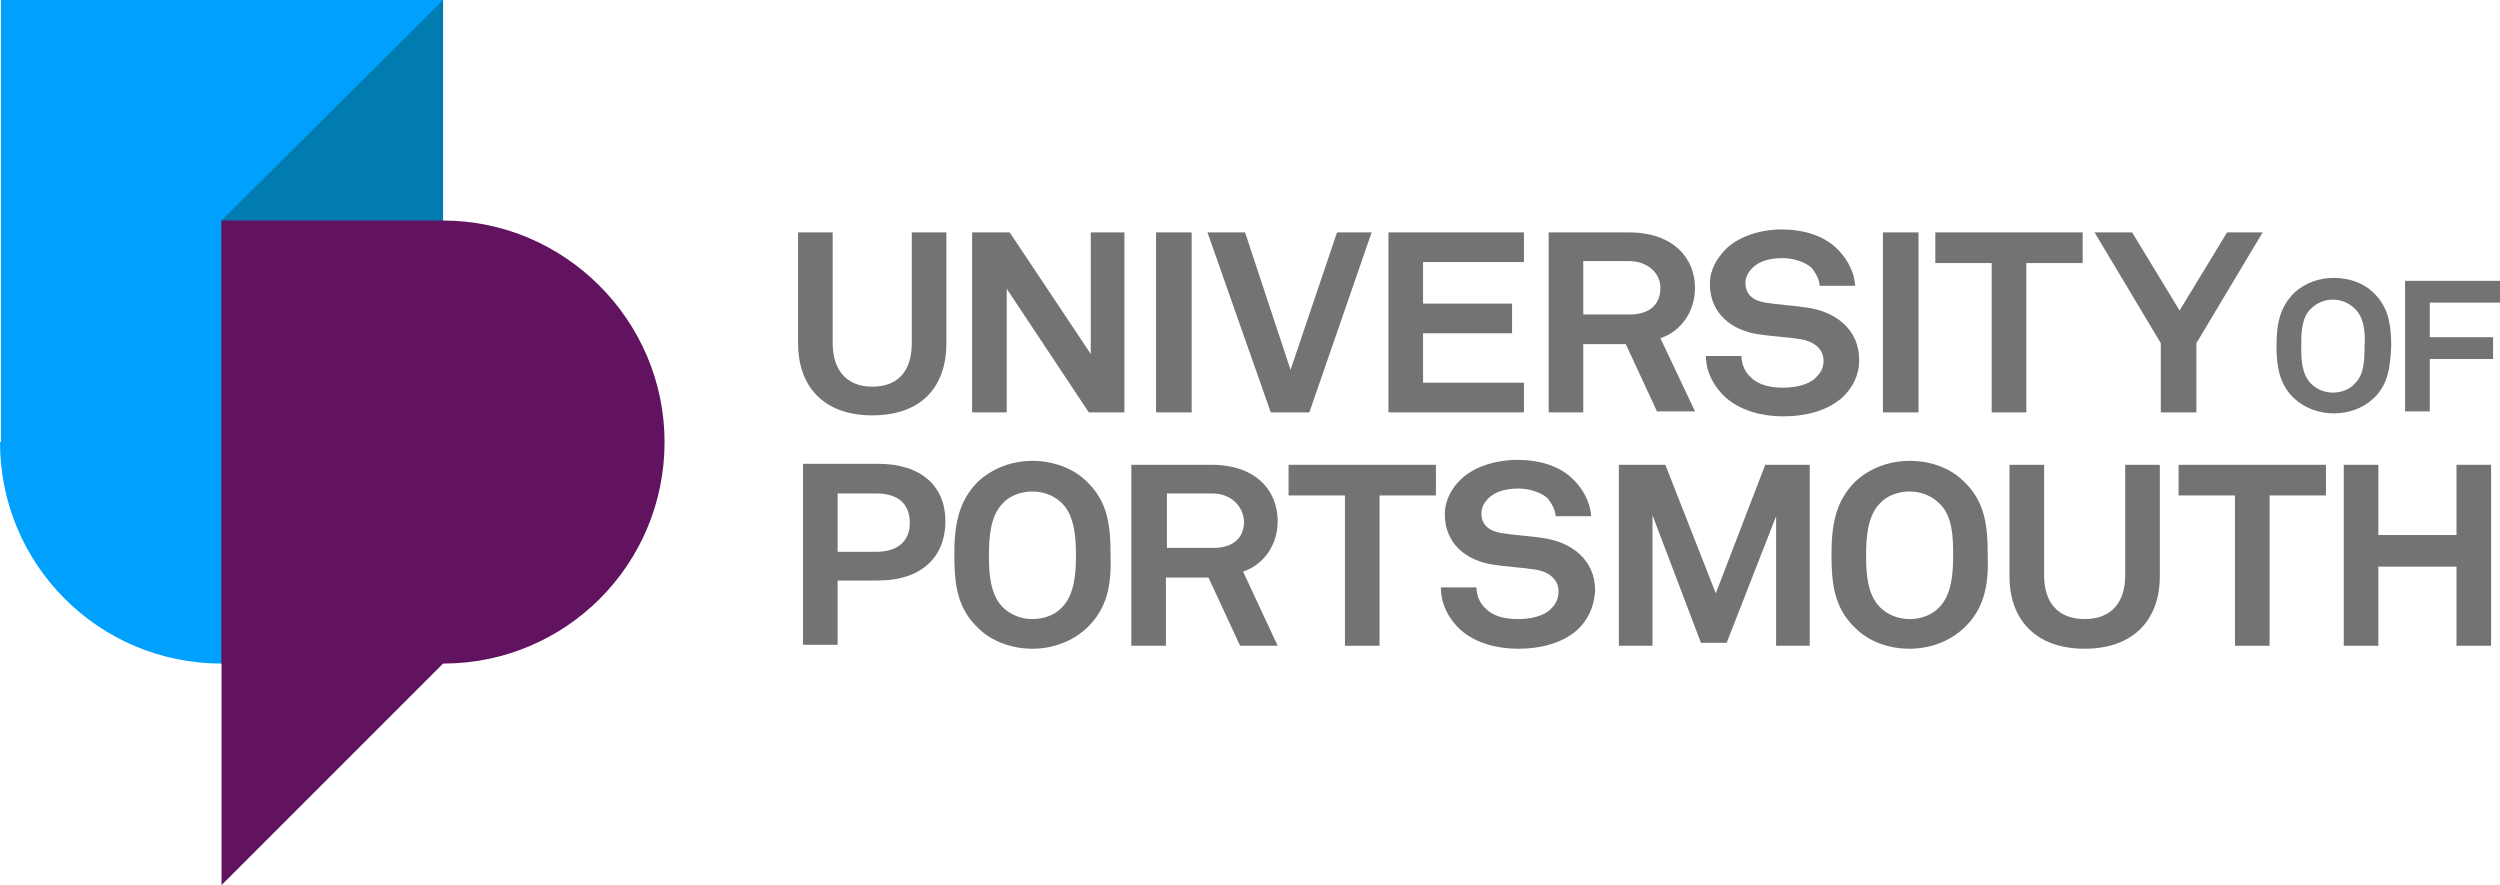<?xml version="1.0" encoding="utf-8"?>
<!DOCTYPE svg PUBLIC "-//W3C//DTD SVG 1.1//EN" "http://www.w3.org/Graphics/SVG/1.1/DTD/svg11.dtd">
<svg version="1.1" id="Layer_1" xmlns="http://www.w3.org/2000/svg" xmlns:xlink="http://www.w3.org/1999/xlink" x="0px" y="0px" viewBox="293.5 549.7 252.8 89.5" enable-background="new 293.5 549.7 252.8 89.5" xml:space="preserve">
	<g>
		<path fill="#00A0FF" d="M293.5,594.4c0,12.4,10,22.4,22.4,22.4h22.4v-67.1h-44.7V594.4z"/>
		<path fill="#621360" d="M338.3,572L338.3,572h-22.4v44.8v22.4l22.4-22.4c12.4,0,22.4-10,22.4-22.4C360.7,582.1,350.6,572,338.3,572
		"/>
		<polygon fill="#007CB0" points="338.3,549.7 338.3,572 315.9,572 	"/>
		<path fill="#747373" d="M381.7,591.7c-5,0-7.5-3-7.5-7.3v-11.2h3.5v11.2c0,2.6,1.3,4.4,4,4.4c2.8,0,4-1.8,4-4.4v-11.2h3.5v11.2
		C389.2,588.8,386.7,591.7,381.7,591.7"/>
		<polygon fill="#747373" points="403.6,591.4 395.3,578.9 395.3,591.4 391.8,591.4 391.8,573.2 395.6,573.2 403.8,585.5
		403.8,573.2 407.2,573.2 407.2,591.4 	"/>
		<rect x="410.4" y="573.2" fill="#747373" width="3.6" height="18.2"/>
		<polygon fill="#747373" points="425.9,591.4 422,591.4 415.6,573.2 419.4,573.2 424,587.1 428.7,573.2 432.2,573.2 	"/>
		<polygon fill="#747373" points="433.9,591.4 433.9,573.2 447.6,573.2 447.6,576.2 437.4,576.2 437.4,580.4 446.4,580.4
		446.4,583.4 437.4,583.4 437.4,588.4 447.6,588.4 447.6,591.4 	"/>
		<path fill="#747373" d="M461.1,591.4l-3.2-6.9h-4.3v6.9h-3.5v-18.2h8.1c4.6,0,6.7,2.7,6.7,5.6c0,2.4-1.4,4.4-3.5,5.1l3.5,7.4H461.1
		z M458.2,576.1h-4.6v5.4h4.7c2,0,3.1-1,3.1-2.7C461.4,577.4,460.2,576.1,458.2,576.1"/>
		<path
			fill="#747373"
			d="M479.9,589.8c-1.5,1.4-3.7,2-6.1,2c-2,0-4.2-0.5-5.8-1.9c-1.1-1-2-2.5-2-4.2h3.6c0,0.9,0.4,1.7,1,2.2
		c0.8,0.8,2.1,1,3.2,1c1.3,0,2.6-0.3,3.3-1c0.4-0.4,0.8-0.9,0.8-1.7c0-1.3-1.1-2-2.3-2.2c-1.3-0.2-3-0.3-4.3-0.5
		c-2.7-0.4-4.9-2.1-4.9-5.1c0-1.4,0.7-2.6,1.7-3.6c1.3-1.2,3.4-1.9,5.6-1.9c2.1,0,4.1,0.6,5.4,1.8c1.1,1,1.9,2.4,2,3.9h-3.6
		c0-0.6-0.4-1.3-0.8-1.8c-0.6-0.6-1.9-1-2.9-1c-1.1,0-2.3,0.2-3.1,1c-0.4,0.4-0.7,0.9-0.7,1.5c0,1.2,0.8,1.8,2,2
		c1.2,0.2,2.9,0.3,4.2,0.5c2.9,0.4,5.3,2.2,5.3,5.3C481.5,587.7,480.8,588.9,479.9,589.8"/>
		<rect x="483.9" y="573.2" fill="#747373" width="3.6" height="18.2"/>
		<polygon fill="#747373" points="498.4,576.3 498.4,591.4 494.9,591.4 494.9,576.3 489.2,576.3 489.2,573.2 504.1,573.2
		504.1,576.3 	"/>
		<polygon fill="#747373" points="515.6,584.4 515.6,591.4 512,591.4 512,584.4 505.3,573.2 509.1,573.2 513.9,581.1 518.7,573.2
		522.3,573.2 	"/>
		<path fill="#747373" d="M382.3,608.4h-4.1v6.5h-3.5v-18.3h7.6c4.4,0,6.8,2.3,6.8,5.8C389.1,606,386.7,608.4,382.3,608.4
		 M382.1,599.6h-3.9v5.9h3.9c2.3,0,3.4-1.2,3.4-2.9C385.5,600.8,384.5,599.6,382.1,599.6"/>
		<path
			fill="#747373"
			d="M403.4,613.2c-1.5,1.4-3.5,2.1-5.5,2.1s-4.1-0.7-5.5-2.1c-2.1-2-2.4-4.4-2.4-7.4c0-3,0.4-5.4,2.4-7.4
		c1.5-1.4,3.5-2.1,5.5-2.1s4.1,0.7,5.5,2.1c2.1,2,2.4,4.4,2.4,7.4C405.9,608.8,405.5,611.2,403.4,613.2 M400.9,600.6
		c-0.8-0.8-1.9-1.2-3-1.2c-1.1,0-2.3,0.4-3,1.2c-1.3,1.3-1.4,3.6-1.4,5.3c0,1.7,0.1,3.9,1.4,5.2c0.8,0.8,1.9,1.2,3,1.2
		c1.1,0,2.3-0.4,3-1.2c1.3-1.3,1.4-3.6,1.4-5.2C402.3,604.2,402.2,601.9,400.9,600.6"/>
		<path fill="#747373" d="M418.9,615l-3.2-6.9h-4.3v6.9h-3.5v-18.3h8.1c4.6,0,6.7,2.7,6.7,5.7c0,2.4-1.4,4.4-3.5,5.1l3.5,7.5H418.9z
		 M416.1,599.6h-4.6v5.5h4.7c2,0,3.1-1,3.1-2.7C419.2,600.9,418,599.6,416.1,599.6"/>
		<polygon fill="#747373" points="433,599.8 433,615 429.5,615 429.5,599.8 423.8,599.8 423.8,596.7 438.7,596.7 438.7,599.8 	"/>
		<path
			fill="#747373"
			d="M453.1,613.3c-1.5,1.4-3.7,2-6.1,2c-2,0-4.2-0.5-5.8-1.9c-1.1-1-2-2.5-2-4.3h3.6c0,0.9,0.4,1.7,1,2.2
		c0.8,0.8,2.1,1,3.2,1c1.3,0,2.6-0.3,3.3-1c0.4-0.4,0.8-0.9,0.8-1.8c0-1.3-1.1-2-2.3-2.2c-1.3-0.2-3-0.3-4.3-0.5
		c-2.7-0.4-4.9-2.1-4.9-5.1c0-1.4,0.7-2.7,1.7-3.6c1.3-1.2,3.4-1.9,5.7-1.9c2.1,0,4.1,0.6,5.4,1.8c1.1,1,1.9,2.4,2,3.9h-3.6
		c0-0.6-0.4-1.3-0.8-1.8c-0.6-0.6-1.9-1-2.9-1c-1.1,0-2.3,0.2-3.1,1c-0.4,0.4-0.7,0.9-0.7,1.5c0,1.2,0.8,1.8,2,2
		c1.2,0.2,2.9,0.3,4.2,0.5c2.9,0.4,5.3,2.2,5.3,5.3C454.7,611.2,454,612.4,453.1,613.3"/>
		<polygon fill="#747373" points="473.1,615 473.1,601.9 468.1,614.7 465.5,614.7 460.6,601.8 460.6,615 457.2,615 457.2,596.7
		461.9,596.7 467,609.7 472,596.7 476.5,596.7 476.5,615 	"/>
		<path
			fill="#747373"
			d="M492.1,613.2c-1.5,1.4-3.5,2.1-5.5,2.1c-2.1,0-4.1-0.7-5.5-2.1c-2.1-2-2.4-4.4-2.4-7.4c0-3,0.4-5.4,2.4-7.4
		c1.5-1.4,3.5-2.1,5.5-2.1c2.1,0,4.1,0.7,5.5,2.1c2.1,2,2.4,4.4,2.4,7.4C494.6,608.8,494.2,611.2,492.1,613.2 M489.6,600.6
		c-0.8-0.8-1.9-1.2-3-1.2c-1.1,0-2.3,0.4-3,1.2c-1.3,1.3-1.4,3.6-1.4,5.3c0,1.7,0.1,3.9,1.4,5.2c0.8,0.8,1.9,1.2,3,1.2
		c1.1,0,2.3-0.4,3-1.2c1.3-1.3,1.4-3.6,1.4-5.2C491,604.2,491,601.9,489.6,600.6"/>
		<path fill="#747373" d="M504.3,615.3c-5,0-7.6-3-7.6-7.3v-11.3h3.5v11.2c0,2.6,1.3,4.4,4.1,4.4c2.8,0,4.1-1.8,4.1-4.4v-11.2h3.5
		v11.3C511.9,612.3,509.3,615.3,504.3,615.3"/>
		<polygon fill="#747373" points="523,599.8 523,615 519.5,615 519.5,599.8 513.8,599.8 513.8,596.7 528.7,596.7 528.7,599.8 	"/>
		<polygon fill="#747373" points="541.9,615 541.9,607 534,607 534,615 530.5,615 530.5,596.7 534,596.7 534,603.8 541.9,603.8
		541.9,596.7 545.4,596.7 545.4,615 	"/>
		<path
			fill="#747373"
			d="M533.5,590c-1.1,1-2.5,1.5-4,1.5c-1.5,0-2.9-0.5-4-1.5c-1.5-1.4-1.8-3.2-1.8-5.3c0-2.2,0.3-3.9,1.8-5.4
		c1.1-1,2.5-1.5,4-1.5c1.5,0,3,0.5,4,1.5c1.5,1.4,1.8,3.2,1.8,5.4C535.2,586.8,535,588.6,533.5,590 M531.6,580.9
		c-0.6-0.6-1.4-0.9-2.2-0.9c-0.8,0-1.6,0.3-2.2,0.9c-1,0.9-1,2.6-1,3.8c0,1.2,0,2.8,1,3.8c0.6,0.6,1.4,0.9,2.2,0.9
		c0.8,0,1.7-0.3,2.2-0.9c1-0.9,1-2.6,1-3.8C532.7,583.5,532.6,581.8,531.6,580.9"/>
		<polygon fill="#747373" points="539.2,580.3 539.2,583.8 545.6,583.8 545.6,586 539.2,586 539.2,591.3 536.7,591.3 536.7,578.1
		546.3,578.1 546.3,580.3 	"/>
		<g opacity="0.5">
			<g>
				<defs>
					<rect id="SVGID_1_" x="315.9" y="572" width="22.4" height="44.8"/>
				</defs>
				<use xlink:href="#SVGID_1_" overflow="visible" fill="#621360"/>
				<clipPath id="SVGID_2_">
					<use xlink:href="#SVGID_1_" overflow="visible"/>
				</clipPath>
				<g clip-path="url(#SVGID_2_)">
					<defs>
						<rect id="SVGID_3_" x="315.9" y="572" width="22.4" height="44.8"/>
					</defs>
					<use xlink:href="#SVGID_3_" overflow="visible" fill="#621360"/>
					<clipPath id="SVGID_4_">
						<use xlink:href="#SVGID_3_" overflow="visible"/>
					</clipPath>
					<rect x="315.9" y="572" clip-path="url(#SVGID_4_)" fill="#621360" width="22.4" height="44.8"/>
				</g>
			</g>
		</g>
	</g>
</svg>
